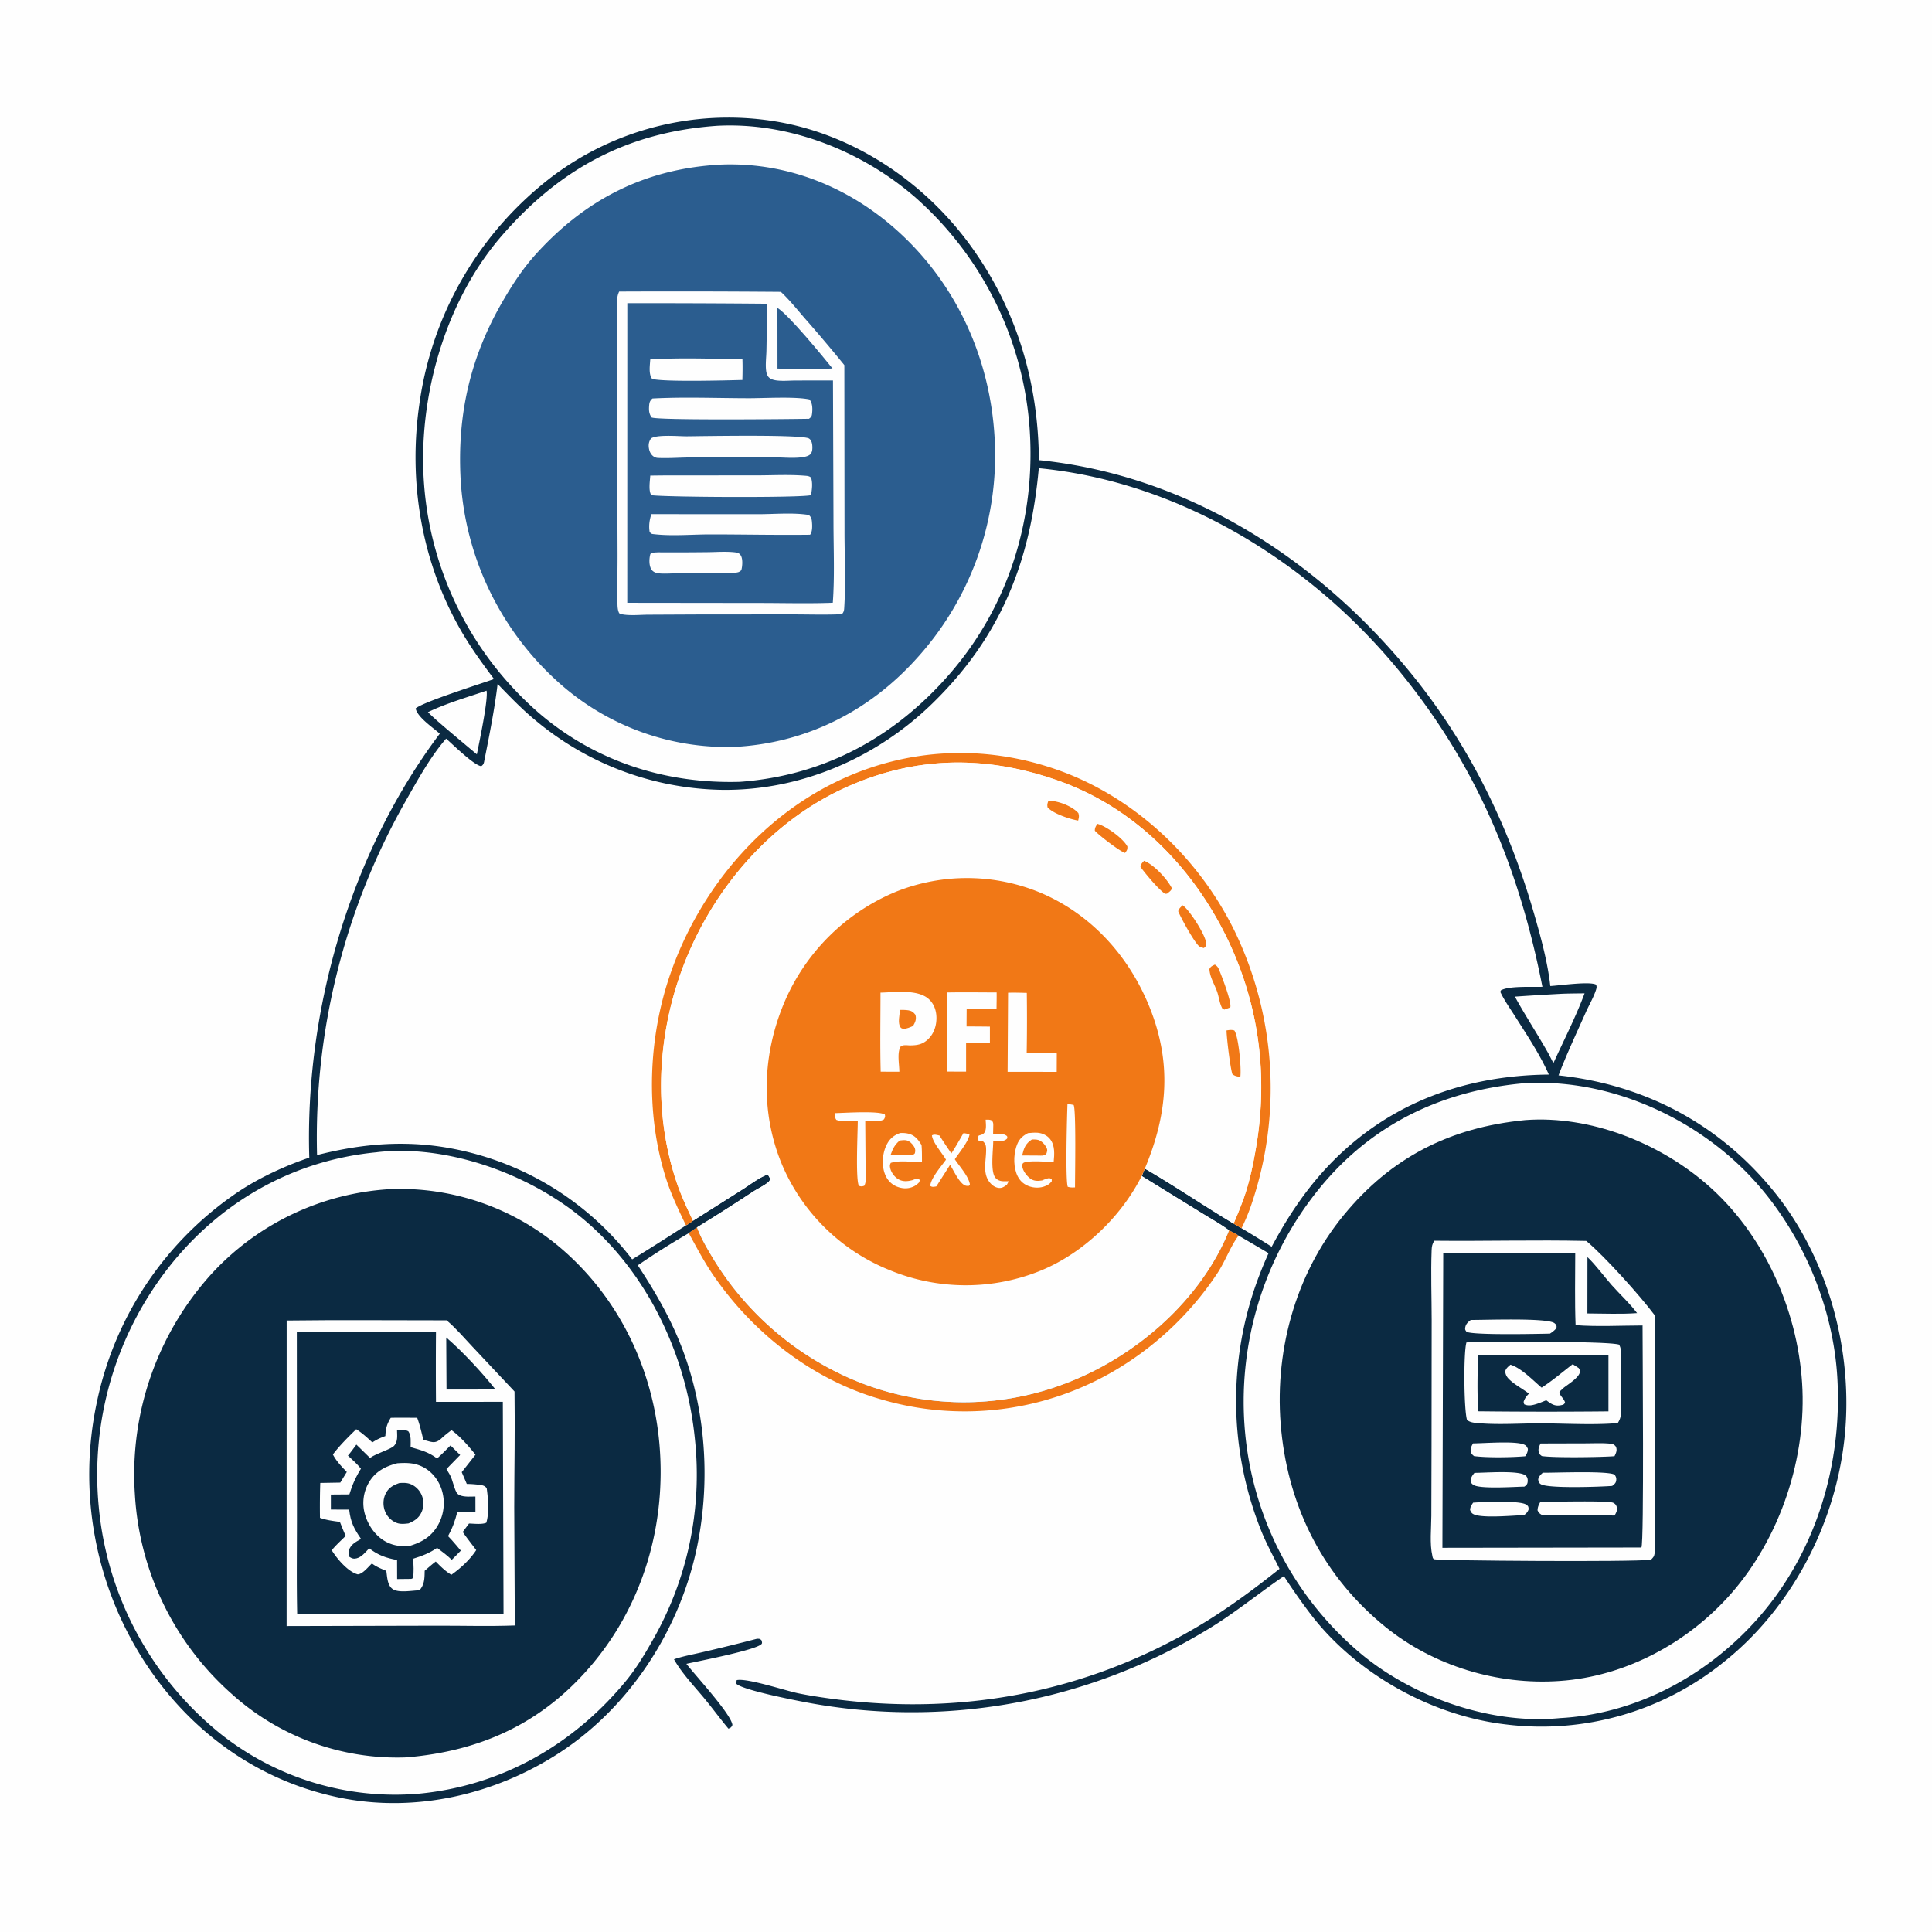 <svg xmlns="http://www.w3.org/2000/svg" style="display:block" viewBox="0 0 2048 2048"><path fill="#FEFEFE" d="M0 0h2048v2048H0z"/><path fill="#0B2A42" d="M802.603 1737.1c2.714.19 2.913-.11 4.729 1.85.196 1.17.839 2.56.078 3.59-4.71 6.4-68.385 18.6-79.797 21.2 9.214 11.95 47.65 53.47 48.789 64.85-1.339 2.68-1.459 2.62-4.2 3.89-8.516-10.14-16.431-20.99-24.869-31.26-10.938-13.31-24.442-27.28-32.887-42.29 9.617-3.33 20.036-5.14 29.939-7.49a2088 2088 0 0 0 58.218-14.34"/><path fill="#F17816" d="M738.889 1301.06c4.106 11.01 10.11 21.26 16.077 31.35a321.33 321.33 0 0 0 142.432 127.09 300.95 300.95 0 0 0 231.672 7.12c71.48-26.99 138.29-83.29 170.14-153.8a138 138 0 0 0 3.57-8.66c3.41 1.73 7.15 3.32 10.19 5.65-8.18 10.56-14.48 27.76-22.37 39.69a333.5 333.5 0 0 1-114.8 106.71 314.07 314.07 0 0 1-242.685 26.91c-72.29-20.76-135.438-70.44-177.537-132.18-9.569-14.03-17.262-28.91-25.481-43.72 2.642-2.31 5.88-4.18 8.792-6.16"/><path fill="#0B2A42" d="M523.679 719.813c-12.926-17.243-25.498-34.551-36.135-53.33-40.939-72.268-54.775-156.051-43.019-237.92a366.28 366.28 0 0 1 141.306-241.806 310.26 310.26 0 0 1 231.965-58.704c83.758 12.416 159.862 62.74 209.644 130.495 49.67 67.607 73.22 145.688 73.82 229.227 157.46 15.93 295.38 104.48 394.02 225.442 61.97 76.006 103.93 161.705 131 255.739 7.07 24.565 14.29 50.864 17.09 76.274 9.73-.53 41.77-5.21 48.6-1.44.58 2.1.66 2.87-.01 5.04-2.49 8.05-7.43 16.33-10.88 24.07-9.9 22.19-20.33 44.35-28.99 67.05 91.76 9.82 171.02 51.84 229.14 124.03 57.68 71.66 83.98 170.78 73.89 261.78-10.03 90.5-56.18 179.1-127.76 236.01a306.98 306.98 0 0 1-230.86 66.22c-77.67-8.95-156.44-52.39-204.95-114.01a621 621 0 0 1-30.53-43.26c-29.4 20.07-53.48 40.52-85.07 59.08a604.2 604.2 0 0 1-420.948 74.87c-12.414-2.33-68.386-13.23-74.625-19.96l.53-3.67c10.81-2.47 51.367 11.04 65.071 13.89 9.732 2.03 19.79 3.6 29.638 5.01 137.944 19.73 272.544-4.1 393.184-75.24 30.71-18.12 59.66-39.48 87.52-61.67-6.76-13.82-14.42-27.61-20.01-41.94a370.83 370.83 0 0 1-6.35-255.42 419 419 0 0 1 14.78-37.23 3236 3236 0 0 0-31.77-18.63c-3.04-2.33-6.78-3.92-10.19-5.65a138 138 0 0 1-3.57 8.66c-31.85 70.51-98.66 126.81-170.14 153.8a300.95 300.95 0 0 1-231.672-7.12 321.33 321.33 0 0 1-142.432-127.09c-5.967-10.09-11.971-20.34-16.077-31.35-2.912 1.98-6.15 3.85-8.792 6.16a806 806 0 0 0-53.993 34.06c15.894 24.21 30.476 48.81 41.9 75.5 29.556 69.02 36.027 148.78 21.083 222.06-17.797 87.27-70.218 169.32-144.892 218.42-68.675 45.15-154.163 64.99-235.205 48.11-86.15-17.94-157.859-70.18-205.489-143.45a365.88 365.88 0 0 1-50.76-275.84 356.38 356.38 0 0 1 152.619-224.57c22.075-14.25 47.603-25.92 72.498-34.36-4.813-156.65 43.775-323.601 138.328-449.412-6.945-6.265-23.915-17.576-25.548-26.784 7.941-6.929 68.563-25.951 83.041-31.141"/><path fill="#FEFEFE" d="M515.76 732.137c2.002 8.832-7.894 55.731-10.274 67.517l-26.986-22.65c-8.4-7.216-16.977-14.295-24.862-22.078 19.6-9.471 41.505-15.736 62.122-22.789m1140.01 321.293c7.96-.33 15.97-.31 23.94-.44-9.39 25.27-21.9 49.43-33.04 73.97l-5.4-10.43c-11.4-20.25-24.27-39.69-35.42-60.05a3226 3226 0 0 1 49.92-3.05m-43.73 95.15a131 131 0 0 1 5.26-.39c79.72-4.33 161.2 28.37 220.12 81.2 64.16 57.51 105.51 145.92 110.29 232.03 5.15 92.68-23.6 186.74-86.29 256.4-53.18 59.11-127.52 99.12-207.67 103.43-72.25 7.1-153.3-21.14-209.2-66.62a347.47 347.47 0 0 1-124.61-235.15 358.3 358.3 0 0 1 79.53-260.76c54.67-66.58 127.5-101.71 212.57-110.14"/><path fill="#0B2A42" d="M1616.19 1187.4c.35-.04.69-.08 1.04-.11 68.54-4.93 140.95 23.83 192.16 68.19 59.85 51.85 95.76 131.79 100.91 210.25 5.18 78.96-22.97 163.92-75.13 223.41-45.82 52.27-112.23 88.1-181.92 92.76-65.51 4.6-133.49-15.83-184.62-57.28-64.82-52.55-102.01-124.88-110.4-207.76-8.22-81.16 13.85-164.88 65.91-228.44 50.37-61.49 112.73-93.2 192.05-101.02"/><path fill="#FEFEFE" d="M1520.38 1315.24c53.68.59 107.48-.99 161.13.21 19.34 16.09 56.97 57.93 72.54 78.79 1.01 56.83-.13 113.84-.14 170.68l.18 55.03c.04 8.66.92 18.48-.19 27.03-.43 3.26-1.66 4.07-3.77 6.38-17.64 2.6-226.11 1.03-229.78-.46-1.66-.68-1.66-2.17-2.01-3.73-2.96-12.96-1.11-29.07-1.07-42.41l.21-73.36.15-134.31c-.04-24.47-.96-49.15-.06-73.59.15-4.05.6-6.81 2.81-10.26"/><path fill="#0B2A42" d="M1682.75 1332.58c9.22 8.81 17.22 20.07 25.72 29.68 8.77 9.91 18.99 19.11 26.89 29.7-17.37 1.28-35.25.41-52.67.36z"/><path fill="#0B2A42" d="m1529.89 1328.27 139.92.23c-.02 25.36-.58 50.88.37 76.22 23.29 1.74 47.59.41 70.99.34-.03 24.73 1.74 230.62-1.23 235.36l-210.93.31z"/><path fill="#FEFEFE" d="M1561.49 1530.06c12.12-.11 44-2.7 53.7 1.1 2.64 1.04 3.23 2.19 4.42 4.65-.12 3.39-1.01 5.04-2.8 7.88-14.08 1.27-40.54 1.71-54.29-.17-2-1.73-2.88-2.33-3.46-5.05-.65-3.01 1.02-5.93 2.43-8.41m.07 62.81c9.31-.69 49.57-2.6 56.38 2.15 2.31 1.61 2.19 2.16 2.51 4.77-1.04 3.11-2.34 4.26-4.77 6.26-11.94.48-43.45 3.4-53.06-.64-2.58-1.09-3.15-2.27-4.26-4.72.06-3.31 1.47-5.16 3.2-7.82m1.46-31.6c10.16.09 47.45-3 54.21 2.87 1.96 1.7 2.32 3.75 2.18 6.22-.16 2.88-1.34 4-3.53 5.53-9.98.13-47.3 2.81-54.09-1.89-2.46-1.69-2.42-2.49-2.92-5.23.87-3.27 1.96-4.94 4.15-7.5m70.08-31.12 47.82-.13c9.45-.02 19.29-.62 28.68.65 2.05 1.39 3.38 2.06 3.89 4.75.57 2.94-.82 5.65-2.05 8.2-13.92 1.14-64.92 1.85-77.11-.16-1.26-1.07-2.24-1.57-2.84-3.18-1.4-3.79-.18-6.76 1.61-10.13m2.32 31c12.32.17 69.69-2.3 76.28 2.17 1.35 2.4 1.92 3.34 1.51 6.23-.38 2.74-2.23 4.03-4.24 5.59-11.2.91-68.56 3.04-75.84-1.96-2.18-1.5-2.24-2.71-2.59-5.07.97-3.32 2.35-4.66 4.88-6.96m-2.59 30.93c10.8-.03 72.51-1.61 77.33.97 2.26 1.2 3.23 2.52 3.81 4.99.69 2.95-1.03 6.06-2.47 8.48a1961 1961 0 0 0-47.87-.22c-9.76.01-19.84.56-29.55-.61-2.52-1.68-2.91-2.01-4.23-4.73.19-3.64 1.22-5.72 2.98-8.88m-73.7-192.89c14.23.14 80.8-2.46 88.58 3.39 1.61 1.22 2.56 2.44 2.25 4.5-.3 2.12-5.21 5.52-6.95 6.62-12.02.27-81.87 1.81-88.5-1.98-.86-1.41-1.54-1.92-1.39-3.66.37-4.23 2.8-6.46 6.01-8.87m-4.61 23.84c22.7-.63 149.22-1.68 161.81 2.35.6 1.23 1.12 2.33 1.43 3.67 1.02 4.39 1.08 64.16.21 71.64-.32 2.8-1.44 5.06-2.84 7.47-1.22.28-2.32.53-3.57.63-25.21 1.83-53.17.09-78.64.03-21.39-.04-43.99 1.67-65.22-.17-4.26-.37-9.39-.56-12.6-3.54-3.34-10.51-3.82-71.95-.58-82.08"/><path fill="#0B2A42" d="M1566.94 1436.47a10514 10514 0 0 1 138.08.03l-.01 59.62a6497 6497 0 0 1-137.96-.08c-1.31-19.49-.83-40.03-.11-59.57"/><path fill="#FEFEFE" d="M1667.07 1446.16c2.22 1.26 4.33 2.68 6.46 4.08.77 1.5 1.54 2.23 1.28 3.98-.89 6.16-12.47 13.11-17.15 16.82l-4.5 4.15c-.75 3.69 5.13 7.42 5.87 11.77-1.39 1.96-1.7 2.04-4.09 2.57-6.93 1.52-10.63-1.33-15.86-5.18-3.15 1.27-6.33 2.61-9.55 3.68-4.61 1.52-9.35 2.75-13.83.56l-.62-2.5c1.14-3.81 2.99-5.88 5.63-8.81-6.06-4.62-13.09-8.33-18.87-13.27-3.48-2.97-5.89-5.61-6.25-10.33.83-3.27 3.15-4.9 5.56-7.05 11.43 3.49 23.95 16.67 33.03 24.35 11.51-7.42 22.02-16.5 32.89-24.82M399.645 1221.41c.258-.04.514-.1.774-.13 73.136-8.16 158.67 22.58 215.377 68.92 70.305 57.45 112.308 146.7 120.928 236.29a353.04 353.04 0 0 1-45.189 212.76c-8.628 15.29-17.61 30.12-28.86 43.67-55.787 67.18-131.555 110.22-218.919 118.49a297.7 297.7 0 0 1-209.595-63.16 350.67 350.67 0 0 1-129.422-240.42 356.26 356.26 0 0 1 78.532-259.92c54.877-66.78 130.155-108.28 216.374-116.5"/><path fill="#0B2A42" d="M415.014 1260.44a263.44 263.44 0 0 1 177.777 61.2c62.583 52.62 99.305 128.49 106.266 209.51 7.231 84.16-16.882 168.6-71.761 233.57-52.123 61.7-117.064 91.49-196.514 98.17a261.8 261.8 0 0 1-185.372-67.44 305.87 305.87 0 0 1-102.44-211.64 316.23 316.23 0 0 1 80.587-232.72 279.17 279.17 0 0 1 191.457-90.65"/><path fill="#FEFEFE" d="M303.88 1399.82c56.485-.74 113.06-.15 169.556-.19 9.79 8.23 18.47 18.46 27.236 27.78l44.745 47.65c.606 40.77-.242 81.62-.3 122.4l.613 125.6c-27.231 1.02-54.67.18-81.934.24l-159.969.38z"/><path fill="#0B2A42" d="M473.031 1417.81c16.927 14.4 38.245 37.48 52.139 55.01-17.272.28-34.566.14-51.841.17z"/><path fill="#0B2A42" d="m314.647 1412.32 147.505-.12a4919 4919 0 0 0 .009 73.83l70.867-.04.746 224.84-218.746-.1c-.728-34.74-.223-69.6-.248-104.35z"/><path fill="#FEFEFE" d="M414.22 1502.95c9.321-.22 18.687-.04 28.013-.05 2.875 7.63 4.626 15.66 6.585 23.56 3.437.49 6.879 2.06 10.284 2.25 3.73.2 6.593-1.83 9.166-4.24 3.276-3.07 6.772-5.73 10.337-8.45 9.611 6.94 18.005 16.84 25.456 25.98l-14.599 18.55 5.35 12.45a119 119 0 0 1 14.566 1.14c2.89.43 4.777 1.08 6.532 3.43 1.543 10.54 2.789 26.41-.427 36.61-4.933 2.02-12.943.93-18.306.81l-6.673 8.96c4.508 6.54 9.559 12.83 14.319 19.21-6.675 10.13-16.443 19.21-26.346 26.15-6.302-3.68-11.482-8.86-16.549-14.03-4.073 3.05-7.88 6.49-11.748 9.8-.131 7.83-.081 14.65-5.567 20.7-7.601.18-21.928 3.01-28.251-1.24-5.821-3.91-5.908-13.07-6.862-19.35-5.33-2.25-10.625-4.27-15.231-7.85-3.913 3.5-9.707 11.26-15.049 11.52-10.408-2.71-22.034-16.58-27.555-25.54 4.429-5.44 9.836-10.29 14.819-15.24-2.26-4.84-4.173-9.84-6.172-14.8-7.199-1-14.25-1.83-21.119-4.3a775 775 0 0 1 .305-37l21.229-.37 6.888-11.26c-5.367-5.6-11.176-11.61-14.717-18.56 7.109-9.45 16.266-18.48 24.718-26.76 6.36 4.1 11.562 8.86 17.094 13.99 4.547-3.03 8.689-4.91 13.799-6.72.374-7.96 1.533-12.54 5.711-19.35"/><path fill="#0B2A42" d="M420.874 1516.01c3.959-.09 8.354-.73 11.945 1.18 3.351 4.71 2.424 11.21 2.443 16.85 10.526 3.02 19.124 5.13 28.006 11.96 5.033-4.2 9.615-9.17 14.277-13.79l10.258 10.12-14.556 14.92c1.198 1.95 2.346 3.93 3.529 5.9 3.176 5.27 5.028 17.42 8.354 20.41 4.32 3.88 13.348 2.79 18.827 2.82l.028 16.38-19.18-.19c-2.231 9.24-5.28 17.45-9.868 25.78 4.807 4.81 9.133 10.21 13.565 15.36-3.081 3.35-6.414 6.52-9.619 9.75-4.812-4.69-10.155-8.62-15.51-12.66-8.174 5.59-15.871 8.55-25.291 11.46.1 6.56.986 14.3-.394 20.68l-1.696.74-15.008.16-.058-20.15c-11.778-2.23-20.011-5.04-29.577-12.44-3.802 3.96-8.023 9.45-13.606 10.72-3.034.69-4.894-.02-7.392-1.68-1.081-2.44-1.163-4.38-.417-6.94 1.856-6.37 7.512-8.94 12.779-12.07-7.484-10.92-11.061-17.73-12.572-31.03l-19.395-.07.001-15.9 19.601-.15c3.108-10.19 6.618-18.16 12.276-27.24-4.074-5.12-9.008-9.44-13.791-13.89 3.209-3.67 6.025-7.76 8.946-11.67l14.417 14.11c7.781-5.3 21.922-8.94 25.657-12.93 4.128-4.42 3.1-10.94 3.021-16.5"/><path fill="#FEFEFE" d="M421.193 1551.11c9.399-.58 17.769-.63 26.493 3.63 9.955 4.87 17.016 13.78 20.469 24.21a47 47 0 0 1-3.218 36.51c-6.627 12.52-16.627 18.91-29.769 22.98-9.165 1.28-17.885.23-26.123-4.19-11.002-5.9-18.959-17.43-22.242-29.3a43 43 0 0 1 4.207-33.39c6.877-11.78 17.422-17.21 30.183-20.45"/><path fill="#0B2A42" d="M423.368 1572.08c3.569-.23 7.374-.38 10.817.75 5.688 1.87 10.394 6.43 12.749 11.89a22.57 22.57 0 0 1 .094 17.85c-2.845 6.63-7.562 9.62-13.988 12.31-3.888.45-8.302.95-12.061-.37a21.56 21.56 0 0 1-12.425-11.55c-2.652-5.95-2.742-13.05-.034-18.99 3.088-6.77 8.085-9.55 14.848-11.89"/><path fill="#FEFEFE" d="M758.74 133.437c.06-.007.12-.017.18-.02 75.741-4.442 153.295 25.765 210.283 74.887A360.84 360.84 0 0 1 1091.3 452.356c7.14 95.137-21.25 188.725-83.94 261.271-58.31 67.485-133.355 108.629-223.018 115.142-78.266 2.246-152.165-21.162-212.167-72.153a356.27 356.27 0 0 1-122.623-243.155c-6.922-90.765 21.767-193.294 81.792-262.888 61.417-71.209 133.014-110.17 227.396-117.136"/><path fill="#2B5D8F" d="M764.939 174.441c70.109-2.519 135.373 24.015 187.014 70.789 62.897 56.965 98.127 136.324 102.467 220.537a319.88 319.88 0 0 1-83.099 232.657c-50.503 55.918-117.298 89.42-192.753 93.327a267.46 267.46 0 0 1-186.307-68.192 313.88 313.88 0 0 1-103.974-215.386c-3.704-67.871 9.925-128.816 44.175-188.059 10.421-18.026 21.522-35.147 35.544-50.651 53.252-58.88 117.191-91.095 196.933-95.022"/><path fill="#FEFEFE" d="M656.337 309.063a13524 13524 0 0 1 171.403.312c9.134 8.469 17.098 18.545 25.267 27.946a1623 1623 0 0 1 42.044 49.729l.175 174.699c-.057 27.351 1.427 55.815-.342 83.04-.176 2.711-.61 4.176-2.453 6.29-17.444.789-35.122.202-52.588.189l-97.585.054-54.944.266c-8.99.048-19.909 1.285-28.64-.563-1.469-.311-2.177-.56-2.75-1.953-1.094-2.664-1.305-5.608-1.367-8.462-.39-18.039.134-36.256.07-54.324l-.434-132.065-.158-88.703c-.019-15.509-.588-31.287.113-46.774.168-3.727.613-6.293 2.189-9.681"/><path fill="#2B5D8F" d="M824.11 326.448c11.556 6.78 48.802 52.202 58.383 64.14-19.206 1.175-39.047.138-58.322.126z"/><path fill="#2B5D8F" d="M664.979 321.41a14283 14283 0 0 1 147.638.562c.397 16.425.167 33.052-.155 49.48-.137 6.984-1.19 14.559-.342 21.463.296 2.412 1.086 5.211 2.813 7.014 2.01 2.099 5.344 2.973 8.123 3.342 6.619.879 13.75.139 20.443.089l39.491-.059.551 152.683c.079 27.43 1.258 55.598-.726 82.953-25.564.959-51.406.251-77.002.227l-140.891-.173z"/><path fill="#FEFEFE" d="M697.513 585.473a2987 2987 0 0 0 51.926-.144c9.609-.085 20.03-.945 29.554.143 2.931.335 4.897.867 6.438 3.612 2.115 3.769 1.53 11.329.386 15.36-2.471 2.261-3.406 2.177-6.619 2.755-18.526 1.245-37.378.377-55.942.309-7.985-.029-16.551.97-24.455.309-3.045-.255-6.29-1.302-8.106-3.937-2.958-4.292-2.638-11.858-1.262-16.644 2.73-1.846 4.832-1.541 8.08-1.763m-8.227-204.467c32.152-1.98 65.493-.723 97.723-.142.243 7.331.147 14.598-.071 21.93-16.613.432-83.785 2.265-95.63-1.171-4.014-4.874-2.318-14.674-2.022-20.617m1.204 163.987 113.385.062c17.197.011 36.613-1.89 53.492.82 2.315 2.006 3.005 3.936 3.303 6.993.395 4.045.688 10.714-1.949 13.965-35.271.434-70.577-.358-105.851-.359-19.079-.001-40.146 1.949-59.021-.173-2.969-.334-3.418-.167-5.212-2.496-1.069-6.466-.191-12.619 1.853-18.812m1.125-122.566c33.688-1.764 68.108-.339 101.893-.277 16.629.03 49.38-1.938 64.506 1.283 3.481 3.909 3.395 10.555 2.716 15.633-.373 2.793-1.096 3.139-3.123 4.865-19 .358-161.314 1.83-166.91-1.428-2.793-4.012-2.956-7.701-2.592-12.48.268-3.516.886-5.247 3.51-7.596m-2.312 81.74a1429 1429 0 0 1 17.621-.188l95.274-.057c16.613-.001 33.808-.989 50.333.322 2.562.204 5.315.205 7.229 2.107 1.917 5.974.958 12.426-.031 18.507-8.837 2.951-152.774 2.281-169.204.086-3.38-4.387-1.498-15.395-1.222-20.777m38.745-41.656c16.095-.133 122.748-2.171 129.593 2.38 2.421 1.61 3.237 4.792 3.428 7.52.222 3.184.157 7.202-2.421 9.444-6.171 5.367-29.575 2.913-38.148 2.858l-87.906.219c-11.517.038-23.506 1.045-34.947.525-1.721-.078-3.184-.478-4.632-1.441-2.868-1.909-4.43-5.02-5.05-8.341-.773-4.136-.241-7.533 2.224-10.971 6.519-4.258 28.996-2.184 37.859-2.193m373.112 33.804c149.04 14.389 286.73 99.239 380.96 213.587 82.69 100.356 127.94 209.195 152.9 336.168-10.68.35-35.8-1.14-44.03 3.78-.7 1.97-.85 1.16-.1 2.67 4.22 8.62 10 16.72 15.14 24.82 12.59 19.83 26.26 40.25 35.8 61.75-87.96.82-167.96 29.48-230.26 93.17-26 26.58-46.05 56.66-63.53 89.34a1214 1214 0 0 0-31.95-19.62c-2.86-1.54-5.64-3.25-8.44-4.91-31.62-18.94-62.23-39.88-94.08-58.3l-3.35 7.86 63.21 38.98c9.73 6.04 20.14 11.77 29.35 18.55a138 138 0 0 1-3.57 8.66c-31.85 70.51-98.66 126.81-170.14 153.8a300.95 300.95 0 0 1-231.672-7.12 321.33 321.33 0 0 1-142.432-127.09c-5.967-10.09-11.971-20.34-16.077-31.35a2213 2213 0 0 0 58.846-37.48c4.962-3.29 10.632-5.88 15.37-9.39 2.055-1.53 2.593-2.2 3.509-4.49l-2.103-3.67-2.115-.51c-8.8 3.55-17.273 10.24-25.324 15.33l-52.463 33.2c-2.422 1.75-4.776 3.58-7.457 4.91-18.837 12.18-37.888 24.33-57.03 36.02a313.76 313.76 0 0 0-207.535-120.11c-43.116-5.6-84.503-1.18-126.498 9.57a722.4 722.4 0 0 1 94.048-375.477c12.451-21.917 26.204-46.987 42.792-65.997 6.397 5.618 30.032 28.854 37.294 29.186 2.795-1.91 2.803-3.949 3.452-7.198 5.053-25.316 10.821-54.494 13.805-79.923 12.317 12.662 24.476 25.454 38.044 36.803a315.97 315.97 0 0 0 199.724 75.426c83.448 1.056 163.757-33.7 223.291-91.752 72.351-70.551 103.641-149.936 112.621-249.193"/><path fill="#F17816" d="M727.152 1298.96c-7.833-16.34-15.712-32.67-21.208-49.98-22.084-69.57-18.884-149.9 5.272-218.36 30.555-86.59 93.456-162.765 176.82-202.662 74.1-35.464 156.294-39.054 233.554-11.625 82.59 29.323 151.7 95.54 188.95 174.394a382.4 382.4 0 0 1 15.44 287.763 209 209 0 0 1-9.89 23.49c-2.86-1.54-5.64-3.25-8.44-4.91a478 478 0 0 0 10.21-25.29c6.42-17.74 10.3-36.2 13.49-54.76 12.85-74.85 3.76-149.24-28.52-218.105-35.95-76.704-98.01-141.407-178.76-170.569-78.66-28.404-155.912-27.447-232.134 8.542-80.275 37.903-141.269 112.367-170.564 195.302-24.881 70.43-28.193 148.56-4.533 219.84 4.815 14.51 11.214 28.25 17.77 42.02-2.422 1.75-4.776 3.58-7.457 4.91"/><path fill="#FEFEFE" d="M734.609 1294.05c-6.556-13.77-12.955-27.51-17.77-42.02-23.66-71.28-20.348-149.41 4.533-219.84 29.295-82.935 90.289-157.399 170.564-195.302 76.222-35.989 153.474-36.946 232.134-8.542 80.75 29.162 142.81 93.865 178.76 170.569 32.28 68.865 41.37 143.255 28.52 218.105-3.19 18.56-7.07 37.02-13.49 54.76a478 478 0 0 1-10.21 25.29c-31.62-18.94-62.23-39.88-94.08-58.3l-3.35 7.86 63.21 38.98c9.73 6.04 20.14 11.77 29.35 18.55a138 138 0 0 1-3.57 8.66c-31.85 70.51-98.66 126.81-170.14 153.8a300.95 300.95 0 0 1-231.672-7.12 321.33 321.33 0 0 1-142.432-127.09c-5.967-10.09-11.971-20.34-16.077-31.35a2213 2213 0 0 0 58.846-37.48c4.962-3.29 10.632-5.88 15.37-9.39 2.055-1.53 2.593-2.2 3.509-4.49l-2.103-3.67-2.115-.51c-8.8 3.55-17.273 10.24-25.324 15.33z"/><path fill="#F17816" d="M1111.37 848.727c.35.011.69.016 1.04.033 10.08.492 23.97 5.718 30.68 13.148 1.06 3.446.58 4.514-.2 7.948-8.68-1.453-26.74-7.385-32.44-14.095-.58-3.092-.04-4.103.92-7.034m51.83 24.541c.56.174 1.13.335 1.68.521 8.71 2.896 25.88 15.099 30.2 23.592.1 3.573-.49 3.901-2.45 6.743-5.02-1.198-28.5-19.241-32.05-23.525-.1-3.219 1.08-4.548 2.62-7.331m49.55 39.221c10.34 3.974 24.51 19.21 29.49 29.143-.73 2.701-2.99 3.874-5.09 5.662l-2.05.224c-7.06-4.641-21.08-21.53-26.17-28.593.55-3.269 1.66-4.001 3.82-6.436m75.04 110.031c2.52 1.69 3.29 2.64 4.47 5.42 2.78 6.56 13.85 35.34 11.83 40.01l-6.27 2.25-2.16-1.28c-3.07-5.73-3.42-11.98-5.57-17.99-2.88-8.02-7.56-14.95-8.07-23.7 1.56-2.99 2.84-3.18 5.77-4.71m12.38 69.76c2.99-.42 5.36-.88 8.31.08 4.64 7.01 7.54 40.71 6.32 49.18-3.37-.47-5.61-.73-8.36-2.81-2.24-5.94-6.23-39.22-6.27-46.45m-46.55-132.656a32 32 0 0 1 1.76 1.426c6.71 5.79 23.36 31.105 23.39 40.04.01 1.86-1.4 2.63-2.58 3.9-1.46-.4-3.27-.81-4.57-1.59-4.78-2.86-20.26-31.105-22.66-37.433.75-2.944 2.57-4.185 4.66-6.343m-43.4 287.006c-21.7 43.1-61.56 81.31-106.05 99.88a211 211 0 0 1-161.46-.26 208.05 208.05 0 0 1-113.899-112.1c-22.868-55.31-20.648-116.05 2.369-170.99a220.45 220.45 0 0 1 118.842-118 202.83 202.83 0 0 1 152.778 1.12c53.73 22.68 93.7 66.95 115.48 120.6 24.14 59.46 19.64 113.71-4.71 171.89z"/><path fill="#FEFEFE" d="m1131.56 1170.11 6.46 1.15c2.84 3.44 1.5 75.85 1.54 87.43-2.81.16-4.94.19-7.69-.64-2.67-6.87-.79-75.51-.31-87.94m-86.73 16.82c2.56-.05 4.29-.23 6.64.91 1.34 1.86 1.48 2.92 1.44 5.18l-.19 9.24c4.32-.2 9.85-1.15 13.64 1.29 1.61 1.05 1.08.67 1.59 2.8-.22.28-.42.58-.67.84-3.44 3.54-9.95 2.25-14.43 2.03.14 9.17-3.44 33.23 2.66 39.66 3.82 4.03 8.57 3.24 13.69 3.29-.52 1.29-1.25 2.53-1.9 3.77-2.34 1.65-4.53 3.36-7.56 3.36-3.11 0-6.12-1.5-8.38-3.58-11.29-10.36-5.51-25.52-6.08-38.52-.15-3.44-.86-5.1-3.36-7.41-2.21-.14-3.31-.1-5.3-1.17-.16-2.14-.21-3.05.94-4.89 1.63-.48 3.74-.93 5.06-2.1 3.58-3.17 2.37-10.41 2.21-14.7m-23.55 14.27c2.25.19 4.24.64 6.42 1.24-.67 7.22-11.38 20.08-15.55 26.43 4.6 7.03 13.62 17.01 15.63 25.06.51 2.05.53 1.21-.63 3.12-1.11.03-2.2.13-3.3-.15-6.58-1.66-13.05-16.42-16.72-22.1l-14.541 22.79c-.152.04-.3.09-.454.12-2.422.37-3.939.85-5.98-.58.188-7.86 12.009-21.26 16.615-27.82-3.93-6.83-14.24-18.39-14.874-25.72 2.598-1.56 5.026-.41 7.943.08a634 634 0 0 0 12.641 18.99c4.56-6.96 8.63-14.25 12.8-21.46m-136.042-21.25c9.276-.12 45.98-2.78 52.772 1.53.439 2.57.251 2.7-.943 5.05-4.549 3.15-14.375 1.6-19.872 1.5l.36 49.32c.042 5.51 1.355 15.11-1.452 19.64-2.606.8-2.954.78-5.594.08-3.721-6.49-1.251-57.18-1.234-68.92-7.561-.19-15.512 1.71-22.697-1.03-1.866-2.61-1.372-4.02-1.34-7.17m68.96 21.1c2.934-.12 5.619-.03 8.496.64 7.02 1.63 10.584 6.25 14.187 12.12.519 6.04.431 12.11.456 18.16-10.008.05-23.563-2.35-33.069.75-.676 1.34-1.046 2.25-.887 3.81.526 5.17 4.161 10.48 8.489 13.23 4.821 3.08 10.054 2.61 15.342 1.25 2.382-.95 3.917-1.55 6.535-1.54l1.332 1.61-.765 2.3c-1.849 1.86-3.41 3.22-5.809 4.34-5.821 2.72-11.912 2.47-17.819.09-5.83-2.35-10.12-7.02-12.44-12.81-3.738-9.32-2.993-21.64 1.252-30.67 3.243-6.9 7.61-10.72 14.7-13.28"/><path fill="#F17816" d="M953.771 1208.97c2.273-.24 4.905-.68 7.155-.17 3.364.76 6.532 4.02 8.188 6.94 1.327 2.34 1.301 4.28.67 6.84-2.366 2.48-3.276 1.9-6.599 2l-19.074-.43c2.33-6.56 4.284-10.64 9.66-15.18"/><path fill="#FEFEFE" d="M1089.69 1201.15c3.27-.27 6.69-.66 9.96-.42 5.11.37 10.35 2.71 13.52 6.82 5.29 6.86 4.54 15.99 3.78 24.07-6.64.11-27.64-1.93-32.19 1.14-1.05.7-1.16 2.13-1.11 3.31.21 4.67 4.77 10.54 8.41 13.2 3.94 2.89 7.93 2.78 12.55 2.06 1.65-.67 3.41-1.51 5.14-1.96 2.69-.7 2.96-.69 5.15.72l-.08 2.24c-1.2 1.37-2.26 2.56-3.84 3.51-5.62 3.36-12.53 3.89-18.76 2.08-5.97-1.75-10.48-5.33-13.35-10.86-4.58-8.85-4.62-21.84-1.65-31.21 2.35-7.43 5.64-11.15 12.47-14.7"/><path fill="#F17816" d="M1093.84 1207.89c2.2 0 4.68-.11 6.8.52 3.54 1.04 6.98 4.76 8.61 7.97 1.41 2.78.77 4.34-.25 7.01-3.11 2.1-4.81 1.58-8.5 1.56l-16.99-.11c1.88-7.84 3.36-12.42 10.33-16.95"/><path fill="#FEFEFE" d="M1068.59 1052.35c6.62-.24 13.23-.01 19.86.17a2081 2081 0 0 1-.12 63.72c10.65-.07 21.26-.12 31.91.39l-.08 19.58-52.06-.03zm-64.46-.3c17.44-.32 34.92-.05 52.36-.01.1 5.72-.06 11.47-.11 17.19a2322 2322 0 0 1-31.69.05l-.11 18.78a2063 2063 0 0 1 24.76.18l.01 17.22-25.26-.27v30.76l-20.1-.03zm-70.78.17c14.865-.31 39.198-3.86 51.076 6.74 5.426 4.83 7.947 11.65 8.231 18.81.336 8.47-2.245 17.24-8.319 23.34-5.964 5.99-11.788 6.98-19.891 7.05-3.242-.13-6.793-.83-9.595 1.08-4.202 6.3-1.515 19.19-1.493 26.83l-19.795-.04c-.765-27.87-.182-55.92-.214-83.81"/><path fill="#F17816" d="M954.133 1070.52c2.876 0 5.867-.03 8.713.42 3.414.54 5.444 1.96 7.524 4.7 1.358 4.78-.163 7.83-2.434 11.91-2.75 1.15-6.944 3.18-9.982 2.96-1.535-.11-2.576-.37-3.48-1.63-3.019-4.23-.852-13.43-.341-18.36"/></svg>